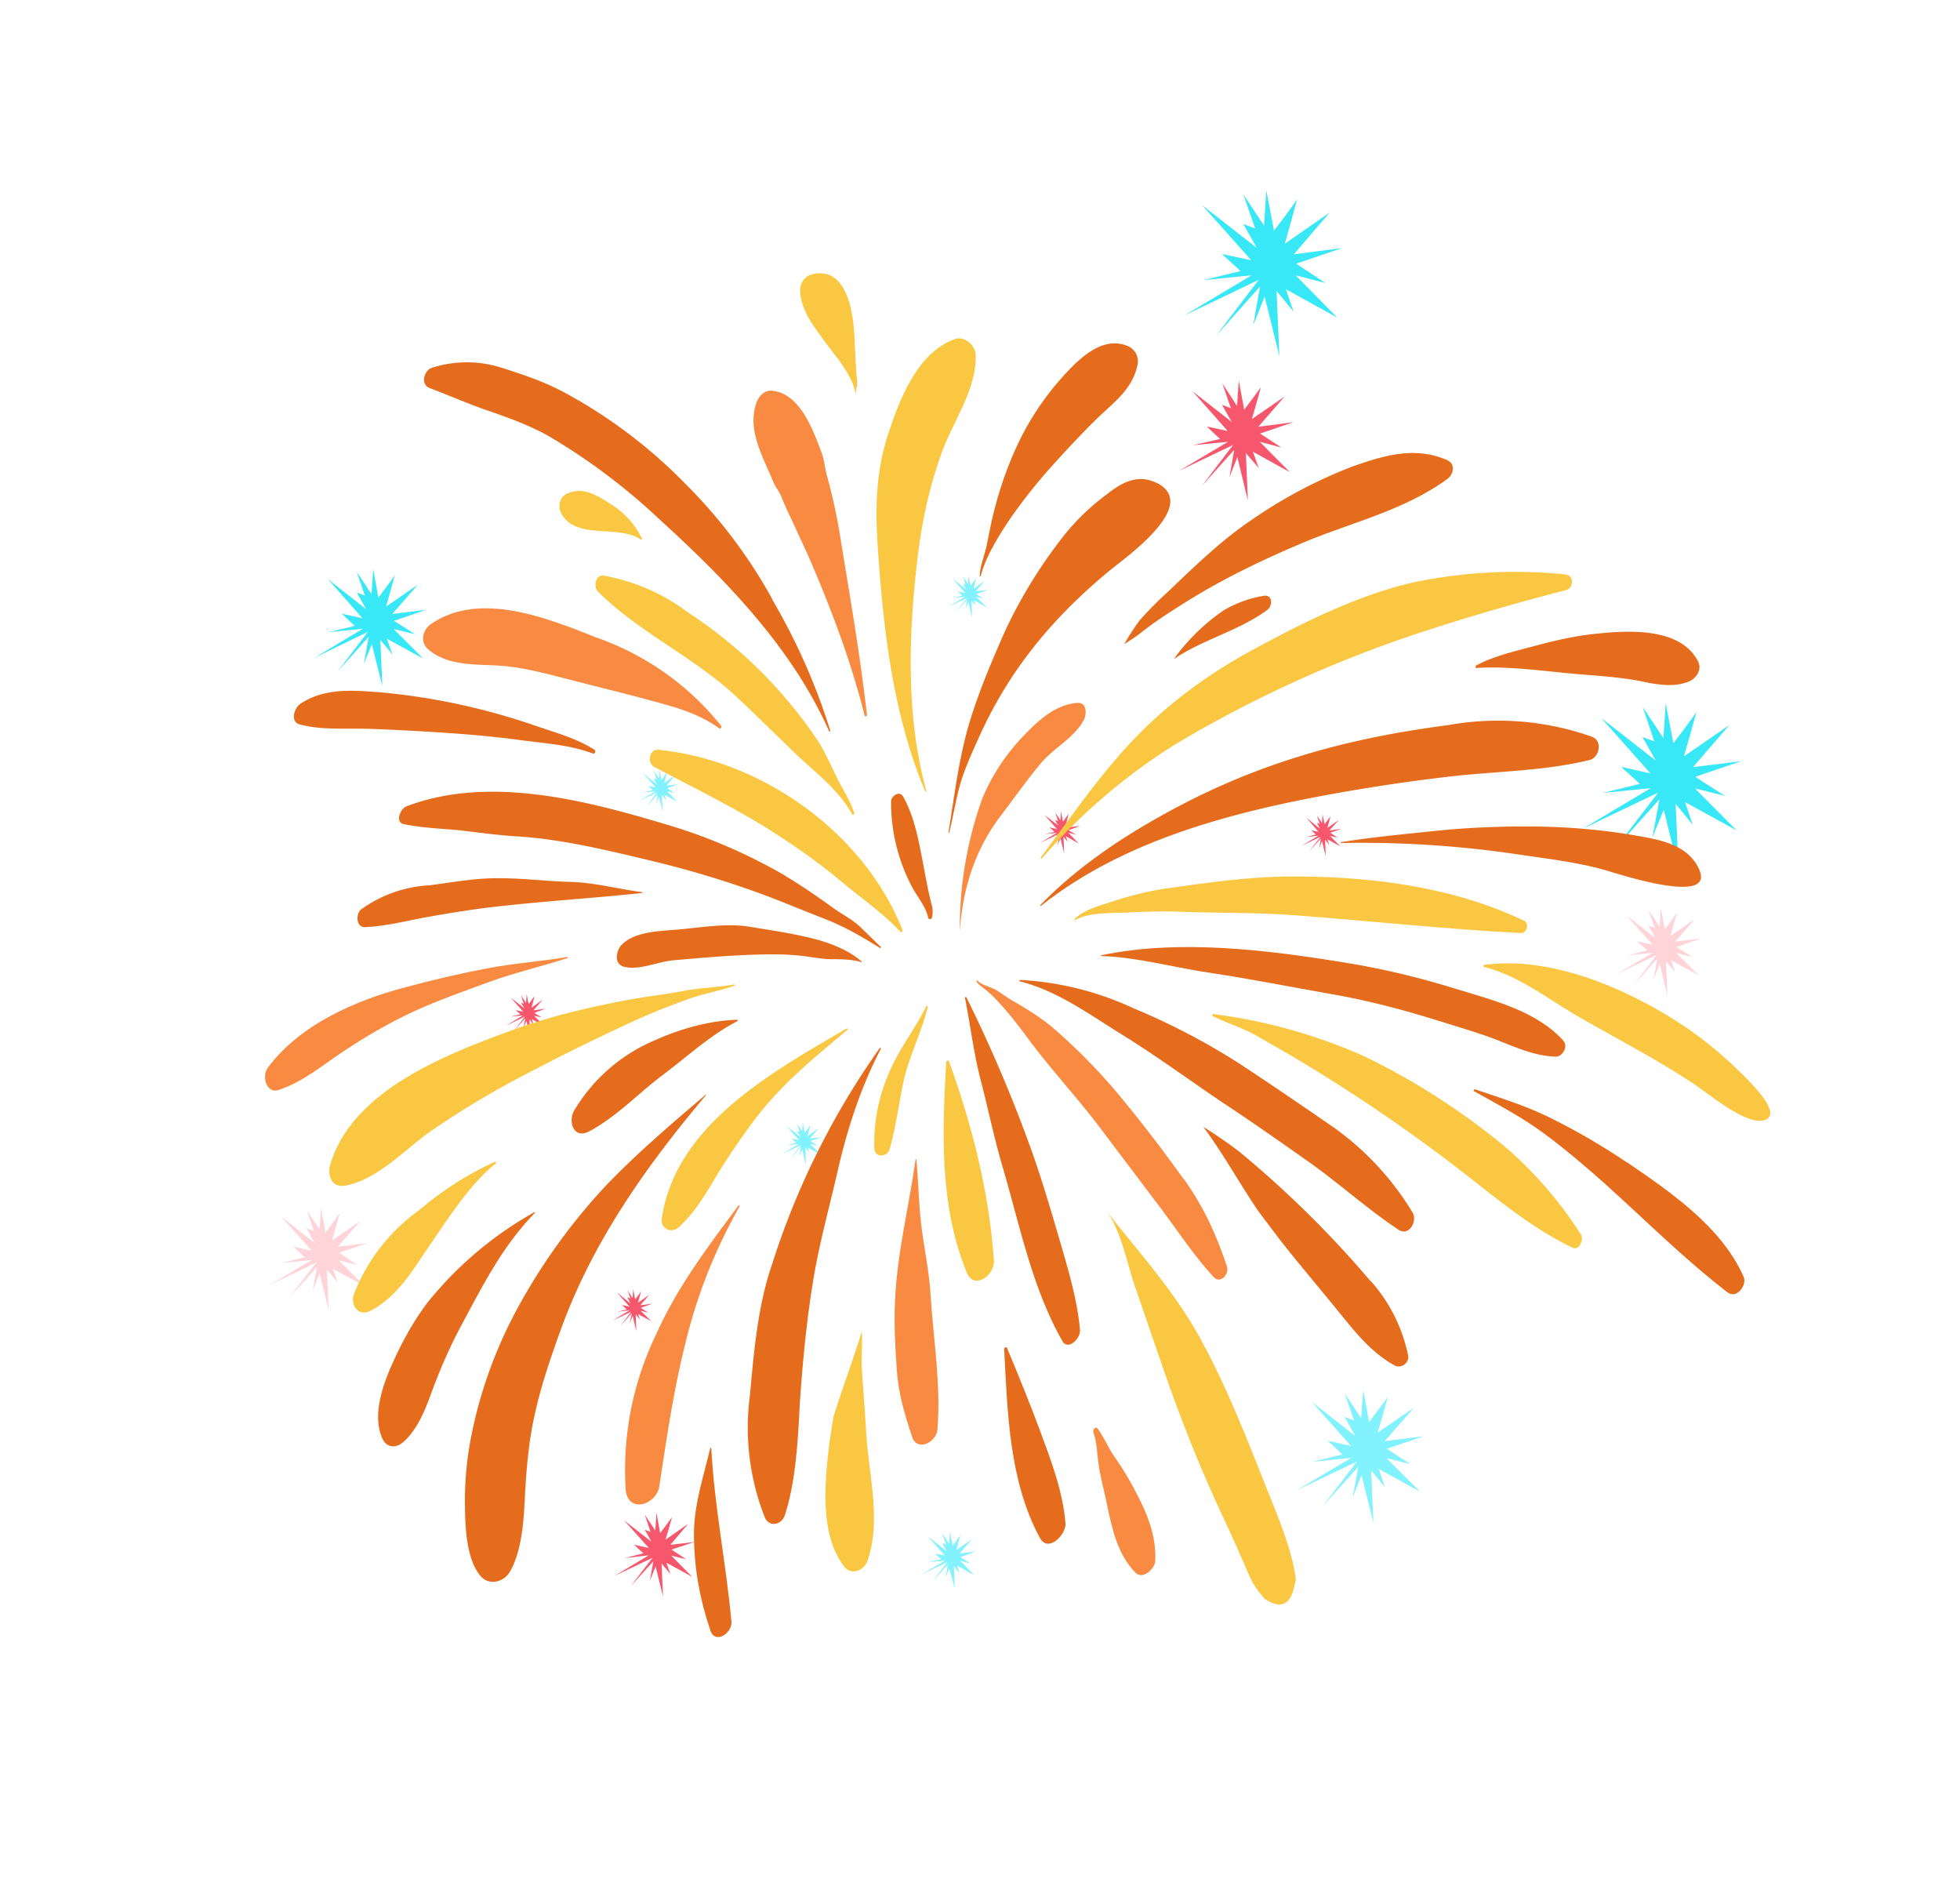<svg width="69" height="67" viewBox="0 0 69 67" fill="none" xmlns="http://www.w3.org/2000/svg"><g clip-path="url(#clip0_209_9033)"><path d="M11.05 43.33l-.25-.74.45.68.05-.77.16.88s.47-.62.5-.69c.03-.07-.27.97-.27.97l.99-.68-.79.9 1.05-.13-1 .34.64.43-.65-.16.9.9-1.11-.6.17.48-.38-.45.06 1.43-.32-1.3-.24.6.15-.83-.97 1.08.94-1.23-1.63.78 1.47-.87-1.06.1.82-.2-.4-.37.64.14-1.07-1.2 1.18.93-.29-.52.27.1z" fill="#FFD4D8"/><path d="M58.24 26.1l-.41-1.22.73 1.1.08-1.23.27 1.41s.76-.99.8-1.1c.06-.11-.43 1.56-.43 1.56l1.6-1.1L59.6 27l1.7-.21-1.62.55 1.04.67-1.05-.26 1.47 1.48-1.82-1 .27.8-.6-.74.1 2.31-.52-2.1-.4.98.25-1.35-1.57 1.75 1.52-1.98-2.64 1.26 2.38-1.42-1.7.17 1.32-.32-.66-.6 1.03.23-1.73-1.95 1.92 1.5-.47-.83.43.16h-.02z" fill="#38E8F6"/><path d="M58.26 32.67l-.23-.64.4.58.03-.66.15.75s.4-.52.42-.58c.03-.06-.22.82-.22.82l.84-.58-.67.78.9-.11-.86.3.55.35-.56-.14.78.78-.96-.52.14.41-.32-.38.05 1.22-.27-1.12-.21.52.12-.71-.82.92.8-1.05-1.4.67 1.27-.75-.9.1.7-.18-.36-.32.55.12-.92-1.03 1.02.8-.25-.45.23.1z" fill="#FFD4D8"/><path d="M44.19 8.05l-.42-1.21.73 1.1.08-1.24.27 1.42s.76-.99.8-1.1c.06-.12-.42 1.56-.42 1.56l1.58-1.1-1.26 1.47 1.7-.22-1.62.55 1.03.68-1.05-.27 1.47 1.49-1.81-1 .27.79-.6-.73.1 2.3-.52-2.1-.4 1 .24-1.36-1.56 1.75 1.51-1.98-2.63 1.26 2.38-1.42-1.7.17 1.31-.32-.65-.6 1.03.22-1.73-1.94 1.92 1.5-.47-.84.43.17h-.01z" fill="#38E8F6"/><path d="M47.67 50l-.33-.96.58.88.07-1 .21 1.13.65-.87c.04-.1-.35 1.24-.35 1.24l1.27-.87-1.02 1.17 1.37-.17-1.3.44.83.54-.84-.21 1.18 1.18-1.45-.8.21.64-.48-.59.08 1.85-.42-1.69-.31.8.2-1.09-1.26 1.4 1.21-1.58-2.1 1 1.9-1.13-1.37.14 1.06-.26-.52-.48.82.18-1.38-1.55 1.53 1.2-.37-.67.34.13h-.01zM33.31 54.37l-.15-.41.26.38.02-.43.1.49s.26-.34.27-.38l-.14.53.54-.37-.43.5.58-.08-.55.2.35.23-.36-.1.5.51-.61-.34.09.27-.2-.25.03.79-.19-.72-.13.33.08-.46-.54.6.52-.68-.9.43.82-.48-.59.05.45-.1-.22-.2.35.07-.59-.67.66.52-.16-.29.14.06zM28.16 39.85l-.1-.3.18.27.02-.31.07.36s.2-.25.2-.28c.02-.03-.1.4-.1.4l.4-.29-.32.37.43-.05-.41.14.26.17-.27-.07.37.37-.46-.24.07.2-.15-.2.02.6-.13-.54-.1.25.06-.34-.39.44.39-.5-.67.32.6-.36-.43.04.33-.08-.16-.15.26.06-.44-.5.49.39-.12-.22.1.04zM23.12 27.43l-.11-.31.19.28.02-.31.06.36s.2-.25.2-.29c.02-.02-.1.4-.1.4l.4-.28-.32.37.43-.05-.4.14.25.17-.26-.06.37.37-.46-.25.07.2-.16-.19.03.59-.13-.53-.1.25.06-.34-.4.43.38-.5-.66.32.6-.35-.44.04.34-.08-.16-.15.26.05-.44-.49.48.38-.11-.21.1.04zM34 20.6l-.1-.32.18.28.02-.31.07.36s.2-.25.2-.28l-.1.4.4-.29-.32.37.43-.05-.41.15.26.16-.27-.07.38.38-.46-.26.07.2-.15-.18.02.59-.13-.54-.1.25.06-.34-.4.44.4-.5-.67.32.6-.36-.44.04.34-.08-.17-.15.27.06-.44-.5.48.38-.12-.2.11.03v.01z" fill="#81F2FE"/><path d="M37.25 28.9l-.1-.3.18.27.02-.32.07.37.2-.28-.1.4.4-.28-.33.36.43-.05-.4.15.26.16-.27-.07.37.38-.46-.26.07.2-.15-.18.02.58-.13-.53-.1.25.06-.34-.4.44.39-.5-.67.32.6-.36-.43.05.34-.08-.17-.16.26.06-.44-.5.49.38-.12-.2.11.04zM18.44 35.33l-.1-.3.18.27.02-.31.07.35.2-.27c.02-.03-.1.4-.1.4l.4-.29-.33.38.43-.06-.4.15.26.16-.27-.06.38.37-.46-.25.07.2-.15-.19.02.59-.13-.54-.1.25.06-.34-.4.44.39-.5-.67.32.6-.36-.43.04.34-.08-.17-.15.27.06-.44-.5.48.38-.12-.2.1.04zM22.2 45.72l-.11-.31.18.28.02-.32.07.36s.2-.25.2-.28c.02-.02-.1.4-.1.4l.4-.28-.32.37.43-.06-.41.15.26.17-.27-.07.38.37-.47-.25.07.2-.15-.19.02.59-.13-.54-.1.26.07-.35-.4.45.38-.5-.66.31.6-.36-.44.05.34-.08-.16-.16.26.06-.44-.5.48.39-.12-.22.11.04v.02zM46.46 29l-.1-.3.18.27.02-.31.07.35.2-.27c.02-.03-.1.4-.1.4l.4-.28-.33.37.43-.06-.4.14.26.17-.27-.06.37.37-.46-.25.07.2-.15-.19.02.59-.13-.54-.1.25.06-.34-.4.44.39-.5-.67.32.6-.36-.43.05.33-.09-.16-.15.26.06-.43-.5.48.39-.11-.21.1.04zM22.9 53.92l-.2-.61.37.56.04-.63.13.72s.38-.5.41-.56c.03-.05-.22.79-.22.79l.8-.56-.63.74.85-.1-.81.27.52.34-.53-.13.74.75-.91-.5.14.4-.31-.37.05 1.16-.26-1.06-.2.5.12-.68-.8.88.77-1-1.33.63 1.2-.72-.86.1.67-.17-.33-.3.52.11-.87-.97.96.75-.23-.42.21.08z" fill="#F7576C"/><path d="M12.85 20.98l-.29-.85.52.78.06-.88.18 1s.54-.7.57-.78c.04-.08-.3 1.1-.3 1.1l1.12-.77-.9 1.03 1.2-.15-1.14.39.74.47-.75-.18 1.04 1.04-1.28-.7.2.56-.43-.52.07 1.63-.37-1.48-.28.7.17-.96-1.1 1.23 1.07-1.4-1.86.9 1.68-1.01-1.21.12.93-.22-.46-.43.73.16-1.22-1.38 1.35 1.06-.33-.59.3.12v.01z" fill="#38E8F6"/><path d="M43.33 14.36l-.3-.87.52.8.06-.9.19 1.03s.55-.72.59-.8a42.1 42.1 0 01-.32 1.13l1.15-.79-.92 1.06 1.23-.16-1.17.4.75.49-.76-.2 1.06 1.07-1.3-.72.2.57-.45-.52.07 1.66-.37-1.52-.28.71.17-.97-1.13 1.26 1.09-1.43-1.9.91 1.72-1.02-1.24.12.96-.22-.47-.44.74.16-1.24-1.4 1.38 1.08-.34-.6.3.11z" fill="#F7576C"/><path d="M37.93 24.74c-.74.05-1.34.58-1.84 1.1a7.17 7.17 0 00-1.5 2.24 13.4 13.4 0 00-.8 4.69c.1-1.5.54-2.9 1.48-4.11.45-.6.88-1.2 1.35-1.77.47-.57 1.17-.89 1.53-1.54.11-.2.12-.64-.22-.61z" fill="#F88A42"/><path d="M40.7 16.99c-.62-.3-1.17-.04-1.71.39a8 8 0 00-1.48 1.4 17.3 17.3 0 00-2.11 3.39c-.5 1.13-1 2.3-1.34 3.5-.33 1.2-.47 2.4-.67 3.62 0 .03.03.03.03 0 .13-.52.21-1.04.35-1.57.16-.6.42-1.16.67-1.72 1.07-2.4 2.61-4.26 4.65-5.94.54-.44 3.21-2.32 1.6-3.08z" fill="#E56C1D"/><path d="M33.6 11.94c-1.32.48-1.95 2.16-2.34 3.36-.46 1.39-.45 2.8-.34 4.24.2 2.82.55 5.7 1.65 8.31.01.03.04 0 .04-.01-.73-2.68-.63-5.53-.3-8.28.15-1.23.41-2.44.84-3.62.4-1.11 1.23-2.22 1.2-3.44-.01-.35-.4-.7-.76-.56z" fill="#F9C741"/><path d="M39.7 12.18c-.85-.36-1.64.38-2.17.95a9.82 9.82 0 00-1.68 2.46 13 13 0 00-.85 2.38c-.1.38-.17.77-.25 1.15-.07.39-.24.75-.26 1.14 0 .04.04.03.04 0 .16-.65.65-1.44 1.03-2 .43-.62.92-1.24 1.42-1.8.54-.6 1.1-1.2 1.67-1.76.6-.57 1.23-1.02 1.4-1.88a.58.58 0 00-.35-.64zM50.96 16.2c-1.13-.5-2.22-.18-3.35.22a16.84 16.84 0 00-3.55 1.88c-1.09.73-2.06 1.69-3 2.58-.33.3-.64.62-.93.94l-.1.14c-.16.23-.32.47-.45.71.2-.13.4-.25.56-.38.45-.36.91-.66 1.4-.97 1.4-.9 2.9-1.62 4.43-2.26 1.7-.7 3.48-1.11 4.98-2.2.22-.16.3-.53 0-.66z" fill="#E56C1D"/><path d="M55.14 20.22a17.51 17.51 0 00-5.44.29c-1.83.43-3.62 1.3-5.28 2.19-1.64.86-3.1 1.88-4.4 3.21-1.28 1.32-2.28 2.8-3.38 4.27-.01.02.01.06.04.03a20.96 20.96 0 014.74-4.04 43.39 43.39 0 018.47-3.87 81.46 81.46 0 015.24-1.53c.26-.06.3-.51 0-.54z" fill="#F9C741"/><path d="M27.19 21.09A17.98 17.98 0 0024.1 17a17.65 17.65 0 00-4.22-3.18c-.7-.38-1.47-.64-2.23-.88a4.02 4.02 0 00-2.43 0c-.3.08-.43.6-.09.72.66.25 1.3.53 1.98.77.76.26 1.57.55 2.26.95a21.9 21.9 0 013.88 2.93c2.34 2.13 4.65 4.52 5.94 7.43 0 .03.04 0 .04-.02a22.18 22.18 0 00-2.05-4.63z" fill="#E56C1D"/><path d="M27.14 13.75c-.23-.01-.43.2-.5.4-.36.95.22 1.93.57 2.78.08.2.22.36.3.56.1.25.21.5.33.74l.6 1.3c.8 1.84 1.51 3.71 2 5.66.02.05.09.01.08-.03-.24-2.12-.61-4.23-.95-6.33a20.04 20.04 0 00-.45-2.06c-.08-.27-.1-.59-.2-.85-.3-.78-.76-2.11-1.78-2.17z" fill="#F88A42"/><path d="M30.12 13.88l.06-.42-.03-.3c-.04-.53-.05-1.06-.09-1.6-.07-.8-.34-2.2-1.5-1.9a.58.58 0 00-.39.5c-.01.7.42 1.25.82 1.8.37.52 1.05 1.25 1.13 1.92zM29.48 27.4c-.21-.42-.4-.86-.65-1.27a16.11 16.11 0 00-4.6-4.57 7 7 0 00-2.97-1.3c-.3-.05-.38.41-.2.57 1.44 1.43 3.34 2.28 4.84 3.67.71.66 1.4 1.35 2.1 2.02.7.67 1.53 1.28 2 2.14.02.05.08-.01.07-.05-.14-.43-.38-.8-.59-1.2zM21.56 17.78c-.5-.32-1.03-.69-1.63-.39-.25.13-.29.46-.17.68.51.95 2.03.38 2.8.92.02.01.05-.02.04-.03-.22-.47-.6-.9-1.04-1.18zM23.18 26.39c-.33-.04-.4.47-.15.6 1.53.81 3.07 1.55 4.5 2.5.74.48 1.44 1 2.12 1.56.69.58 1.43 1.08 2.04 1.74.04.05.1-.01.08-.06-1.34-3.4-4.91-5.97-8.59-6.34z" fill="#F9C741"/><path d="M25.4 25.56a9.74 9.74 0 00-4.4-3.12c-1.7-.67-4.1-1.66-5.82-.48-.3.2-.4.63-.12.88.64.57 1.56.54 2.37.58.94.04 1.88.31 2.78.54.88.23 1.77.44 2.64.68.9.24 1.71.45 2.48 1 .04.02.08-.04.06-.08z" fill="#F88A42"/><path d="M31.78 28.02c-.12-.2-.4 0-.41.17a6.34 6.34 0 00.8 3.14c.15.25.45.65.5.96.02.08.12.08.14 0a.9.9 0 00-.02-.48c-.12-.46-.2-.93-.29-1.4-.16-.82-.3-1.66-.72-2.4zM31 33.32l-.73-.71c-.28-.26-.65-.44-.96-.67-.58-.42-1.17-.82-1.79-1.19a19.14 19.14 0 00-4.26-1.79c-2.79-.83-6.11-1.66-8.95-.58-.22.08-.42.57-.08.63.6.12 1.2.15 1.82.2.74.08 1.47.19 2.2.23 1.52.1 3.06.47 4.53.82 1.4.33 2.81.75 4.15 1.25.67.25 1.33.53 2 .79.74.28 1.37.64 2.04 1.06.03.02.06-.03.03-.05zM20.93 26.39c-.62-.4-1.36-.6-2.06-.84a23.07 23.07 0 00-5.56-1.19c-.95-.07-1.92-.14-2.75.42-.2.15-.36.63 0 .72.77.2 1.57.13 2.37.15.9.03 1.82.08 2.72.14.9.06 1.8.14 2.68.26.84.11 1.75.17 2.54.47.07.03.12-.1.06-.13zM30.33 33.84c-.43-.38-.99-.6-1.53-.76-.77-.21-1.61-.33-2.4-.46-.83-.14-1.74.03-2.58.1-.61.05-1.51.07-1.95.55-.18.2-.26.65.08.75.52.15 1.2-.17 1.74-.22.8-.07 1.58-.14 2.38-.18.73-.03 1.41-.06 2.14.02.35.04.68.11 1.03.12.34 0 .75 0 1.07.1.02.01.03-.01.02-.02z" fill="#E56C1D"/><path d="M19.98 33.68c-.93.16-1.88.22-2.81.4-.96.18-1.9.4-2.83.65-1.82.47-3.79 1.33-4.92 2.86-.21.3-.04.92.4.77.86-.29 1.52-.86 2.26-1.35.78-.52 1.6-1 2.46-1.4.87-.4 1.78-.72 2.68-1.05.9-.33 1.84-.54 2.76-.84.02-.01.02-.04 0-.04z" fill="#F88A42"/><path d="M22.6 31.4c-.83-.11-1.64-.33-2.48-.36-.88-.02-1.75-.14-2.64-.13-.8 0-1.58.15-2.37.25a4.5 4.5 0 00-2.4.85c-.19.16-.18.64.15.62.73-.03 1.44-.22 2.16-.35.84-.15 1.69-.29 2.54-.38 1.68-.19 3.36-.29 5.04-.47.02 0 .03-.03 0-.04z" fill="#E56C1D"/><path d="M25.83 34.65c-.53.1-1.09.11-1.62.2-.72.14-1.44.22-2.15.35-1.35.26-2.69.57-3.98 1.04-2.33.85-5.7 2.13-6.46 4.77-.1.38.07.8.53.72 1.17-.21 2.15-1.33 3.09-1.97a31.96 31.96 0 013.4-2.02 79.77 79.77 0 013.6-1.77c.65-.3 1.33-.57 2-.81.53-.19 1.08-.28 1.6-.46.03 0 .03-.05 0-.05z" fill="#F9C741"/><path d="M25.95 35.89c-.97.03-2 .32-2.89.72a6.03 6.03 0 00-2.86 2.5c-.2.38 0 .98.52.72.96-.5 1.73-1.33 2.58-1.97.87-.65 1.69-1.42 2.66-1.92.01 0 .02-.05-.01-.05zM24.83 38.54c-1.21 1.03-2.42 2.06-3.52 3.21a21.01 21.01 0 00-3.04 4.2 15.9 15.9 0 00-1.7 4.7c-.15.8-.22 1.63-.2 2.44.01.72.06 1.78.53 2.36.28.36.82.26 1.05-.13.35-.6.45-1.44.5-2.12.04-.71.07-1.42.16-2.13.16-1.47.64-2.93 1.15-4.32 1.11-3.05 2.99-5.71 5.09-8.2.01 0 0-.03-.02-.02zM30.97 36.89a27.52 27.52 0 00-3.8 7.64c-.5 1.45-.63 3.07-.77 4.58a8.61 8.61 0 00.53 4.31c.16.34.59.25.7-.09.4-1.24.46-2.7.53-3.98.1-1.46.24-2.92.48-4.36.22-1.31.59-2.62.88-3.91.34-1.45.8-2.84 1.49-4.17.01-.02-.02-.05-.03-.02z" fill="#E56C1D"/><path d="M25.99 42.44c-1.07 1.44-2.14 2.85-2.87 4.48a10.94 10.94 0 00-1.09 5.54c.1.82 1.08.5 1.18-.15.26-1.7.5-3.37.92-5.04a18.56 18.56 0 011.9-4.8c.03-.03-.01-.07-.04-.03z" fill="#F88A42"/><path d="M25 50.98c-.23.98-.57 1.98-.57 3 0 1.2.2 2.28.58 3.41.17.5.78.08.74-.32-.19-2.05-.6-4.04-.71-6.1 0-.03-.04-.01-.04 0z" fill="#E56C1D"/><path d="M29.8 36.2c-2.6 1.52-6.03 3.4-6.5 6.68-.06.35.32.56.6.31.55-.5.9-1.1 1.28-1.73.38-.64.81-1.27 1.25-1.87.96-1.33 2.15-2.3 3.4-3.34.03-.02 0-.07-.03-.05z" fill="#F9C741"/><path d="M18.82 42.66a12.9 12.9 0 00-3.79 3.21c-.55.74-.96 1.52-1.32 2.36-.3.72-.58 1.66-.25 2.4.14.32.47.35.72.14.53-.46.8-1.18 1.03-1.81.28-.76.6-1.49.97-2.2.79-1.46 1.47-2.86 2.65-4.07 0-.01 0-.04-.02-.03z" fill="#E56C1D"/><path d="M33.41 37.36c-.02-.06-.1-.03-.1.02-.14 2.5-.24 5.05.72 7.4.25.64.99.11.96-.4-.16-2.4-.77-4.78-1.58-7.02z" fill="#F9C741"/><path d="M34.02 35.1c-.02-.02-.06 0-.05.02.19.95.3 1.9.54 2.84.27 1.03.48 2.07.78 3.09.6 2.03 1.04 4.27 2.1 6.13.2.39.66-.08.63-.37-.09-1.05-.41-2.1-.7-3.11-.3-1.02-.6-2.05-.95-3.05a50.5 50.5 0 00-2.35-5.55z" fill="#E56C1D"/><path d="M32.23 40.82c-.23 1.65-.64 3.24-.72 4.92-.04.82 0 1.64.06 2.45.05.84.28 1.6.54 2.38.17.54.85.19.89-.24.13-1.62-.14-3.16-.24-4.76-.05-.83-.23-1.65-.33-2.47-.09-.77-.1-1.53-.17-2.29 0-.02-.02-.01-.03 0z" fill="#F88A42"/><path d="M29.34 49.87l-.14.9c-.16 1.34-.37 3.24.53 4.38.25.31.7.12.81-.22.5-1.42.03-3.08-.05-4.55-.04-.74-.1-1.47-.15-2.2-.03-.39.03-.89 0-1.32-.3.99-.69 2-1 3.01z" fill="#F9C741"/><path d="M36.63 50.4c-.37-1-.77-1.98-1.18-2.96-.02-.06-.1 0-.1.04.12 2.23.17 4.64 1.26 6.65.3.54.93-.13.9-.52-.1-1.14-.49-2.15-.88-3.21z" fill="#E56C1D"/><path d="M32.6 35.43c-.4.82-.97 1.51-1.32 2.37a6.15 6.15 0 00-.5 2.63c.02.33.47.3.54.01.22-.77.32-1.57.48-2.35.2-.91.64-1.74.86-2.65.02-.04-.03-.05-.05-.01zM17.42 40.89a11.4 11.4 0 00-2.66 1.7 6.52 6.52 0 00-2.3 2.96c-.13.38.15.8.57.59 1.02-.52 1.57-1.56 2.2-2.46.65-.94 1.32-2 2.22-2.73.02-.02.01-.07-.02-.06z" fill="#F9C741"/><path d="M41.67 41.5c-.69-.96-1.41-1.91-2.17-2.83a20.3 20.3 0 00-2.46-2.52c-.41-.34-.92-.66-1.38-.92-.21-.12-.4-.27-.62-.4-.2-.11-.47-.15-.63-.32-.02-.01-.04.02-.03.04.07.1.15.16.26.24.24.18.44.4.64.62.37.41.7.86 1.03 1.3.73.97 1.56 1.87 2.3 2.83l2.03 2.69c.7.9 1.3 1.86 2.08 2.71.23.27.57-.09.47-.37-.37-1.12-.82-2.1-1.51-3.07z" fill="#F88A42"/><path d="M48.24 45.08a36.7 36.7 0 00-4.58-4.52c-.41-.32-.85-.62-1.3-.9.7.94 1.28 2 1.94 2.97l.67.89c.65.84 1.35 1.66 2.02 2.48.63.77 1.22 1.57 2.11 2.06.23.12.53-.1.47-.36a5.62 5.62 0 00-1.32-2.62h-.01z" fill="#E56C1D"/><path d="M44.5 56.26c.37.25.78.37.99-.17.06-.17.1-.34.13-.52-.15-1.07-.62-2.16-1-3.11-.72-1.82-1.43-3.65-2.37-5.36-.91-1.66-2.15-3.02-3.32-4.5.53.66.75 1.9 1.03 2.69l.98 2.85c.61 1.77 1.3 3.52 2.1 5.22.33.7.64 1.4.94 2.1.14.32.33.57.53.8z" fill="#F9C741"/><path d="M49.73 42.68a10.03 10.03 0 00-2.78-3c-1.1-.76-2.2-1.51-3.31-2.24a23.73 23.73 0 00-3.73-1.95 10.76 10.76 0 00-4-1c-.02 0-.04.05-.01.05 1.3.32 2.45 1.16 3.56 1.85 1.22.75 2.37 1.6 3.56 2.4 1 .66 1.97 1.34 2.95 2.03 1.12.78 2.12 1.7 3.26 2.46.37.25.68-.3.5-.6z" fill="#E56C1D"/><path d="M55.65 43.44a14.04 14.04 0 00-2.62-3.04 24.36 24.36 0 00-5.02-3.23 18.88 18.88 0 00-5.3-1.48c-.04 0-.05.06-.02.07.49.25 1.02.4 1.5.67a58.46 58.46 0 017.96 5.34c1.03.81 2.01 1.56 3.2 2.14.25.13.42-.3.3-.47z" fill="#F9C741"/><path d="M56.07 25.94a9.9 9.9 0 00-5.08-.42c-3.7.48-6.9 1.38-10.18 3.23-1.5.84-2.98 1.86-4.18 3.1-.02.02 0 .05.02.03 2.7-2.14 6.16-3.14 9.48-3.79 1.6-.31 3.21-.56 4.83-.75 1.69-.2 3.34-.19 5-.59.35-.09.46-.67.1-.81zM59.82 30.6c-.42-.92-1.47-1.06-2.39-1.22a22.3 22.3 0 00-3.53-.29c-1.1-.01-2.24.04-3.34.15-1.11.12-2.24.22-3.35.4-.02 0-.02.03 0 .03 2.11-.04 4.26.1 6.35.42.97.14 1.96.26 2.9.52.34.09 3.94 1.31 3.36 0z" fill="#E56C1D"/><path d="M53.64 32.4c-2.55-1.22-5.55-1.58-8.38-1.55-1.4.02-2.76.22-4.14.41-.7.1-1.37.27-2.05.5-.42.12-.92.28-1.24.58-.02.02 0 .06.02.04.5-.27 1.21-.24 1.77-.26.65-.03 1.29-.06 1.94-.03 1.33.05 2.65.02 3.98.12 2.66.2 5.33.49 8 .63.23 0 .3-.35.1-.45z" fill="#F9C741"/><path d="M55.04 36.63c-.95-1.05-2.46-1.42-3.8-1.83-1.29-.4-2.62-.72-3.95-.93-2.72-.44-5.77-.82-8.52-.25-.01 0-.02.03 0 .03 1.31.04 2.61.42 3.9.6 1.38.21 2.73.48 4.1.72 1.3.22 2.6.56 3.85.95.68.22 1.38.41 2.05.67.72.28 1.32.57 2.1.6.25 0 .44-.37.27-.55z" fill="#E56C1D"/><path d="M62.31 39.08c-.12-.5-1.04-1.33-1.21-1.5-.97-.93-2.06-1.7-3.26-2.32-1.63-.86-3.7-1.56-5.6-1.3-.02.01-.03.07 0 .07 1.2.3 2.19 1.08 3.22 1.69 1.41.82 2.86 1.55 4.2 2.45.5.33 1.9 1.53 2.52 1.23.13-.07.16-.18.13-.32z" fill="#F9C741"/><path d="M57.27 40.91c-.83-.56-1.7-1.07-2.6-1.52-.88-.45-1.8-.73-2.74-1.05-.03-.02-.07.05-.03.07.8.45 1.59.86 2.34 1.4.8.58 1.55 1.22 2.28 1.87 1.42 1.28 2.77 2.63 4.29 3.8.32.26.71-.25.57-.55-.78-1.75-2.56-2.97-4.1-4.02h-.01z" fill="#E56C1D"/><path d="M39.95 52.44c-.22-.42-.46-.8-.73-1.19-.21-.3-.35-.66-.58-.97-.07-.09-.17.03-.15.12.13.37.13.8.19 1.17.07.49.21.95.3 1.43.18.85.37 1.71.99 2.35.26.27.7-.15.7-.42.04-.91-.3-1.7-.73-2.5z" fill="#F88A42"/><path d="M59.8 23.32c-.59-1.23-2.4-1.14-3.56-1.02-.76.07-1.53.25-2.27.45-.67.18-1.38.34-2 .67-.03.02-.04.1.01.09 1.26-.08 2.6.15 3.86.24.63.05 1.24.1 1.85.21.57.12 1.21.26 1.78.02.23-.1.45-.4.32-.66zM44.5 20.97c-.52.08-.99.26-1.42.51a7.14 7.14 0 00-1.76 1.72c1.03-.7 2.28-.99 3.29-1.73.2-.15.2-.55-.12-.5z" fill="#E56C1D"/></g><defs><clipPath id="clip0_209_9033"><path fill="#fff" transform="rotate(-19.44 53.45 9.16)" d="M0 0h55v51H0z"/></clipPath></defs></svg>